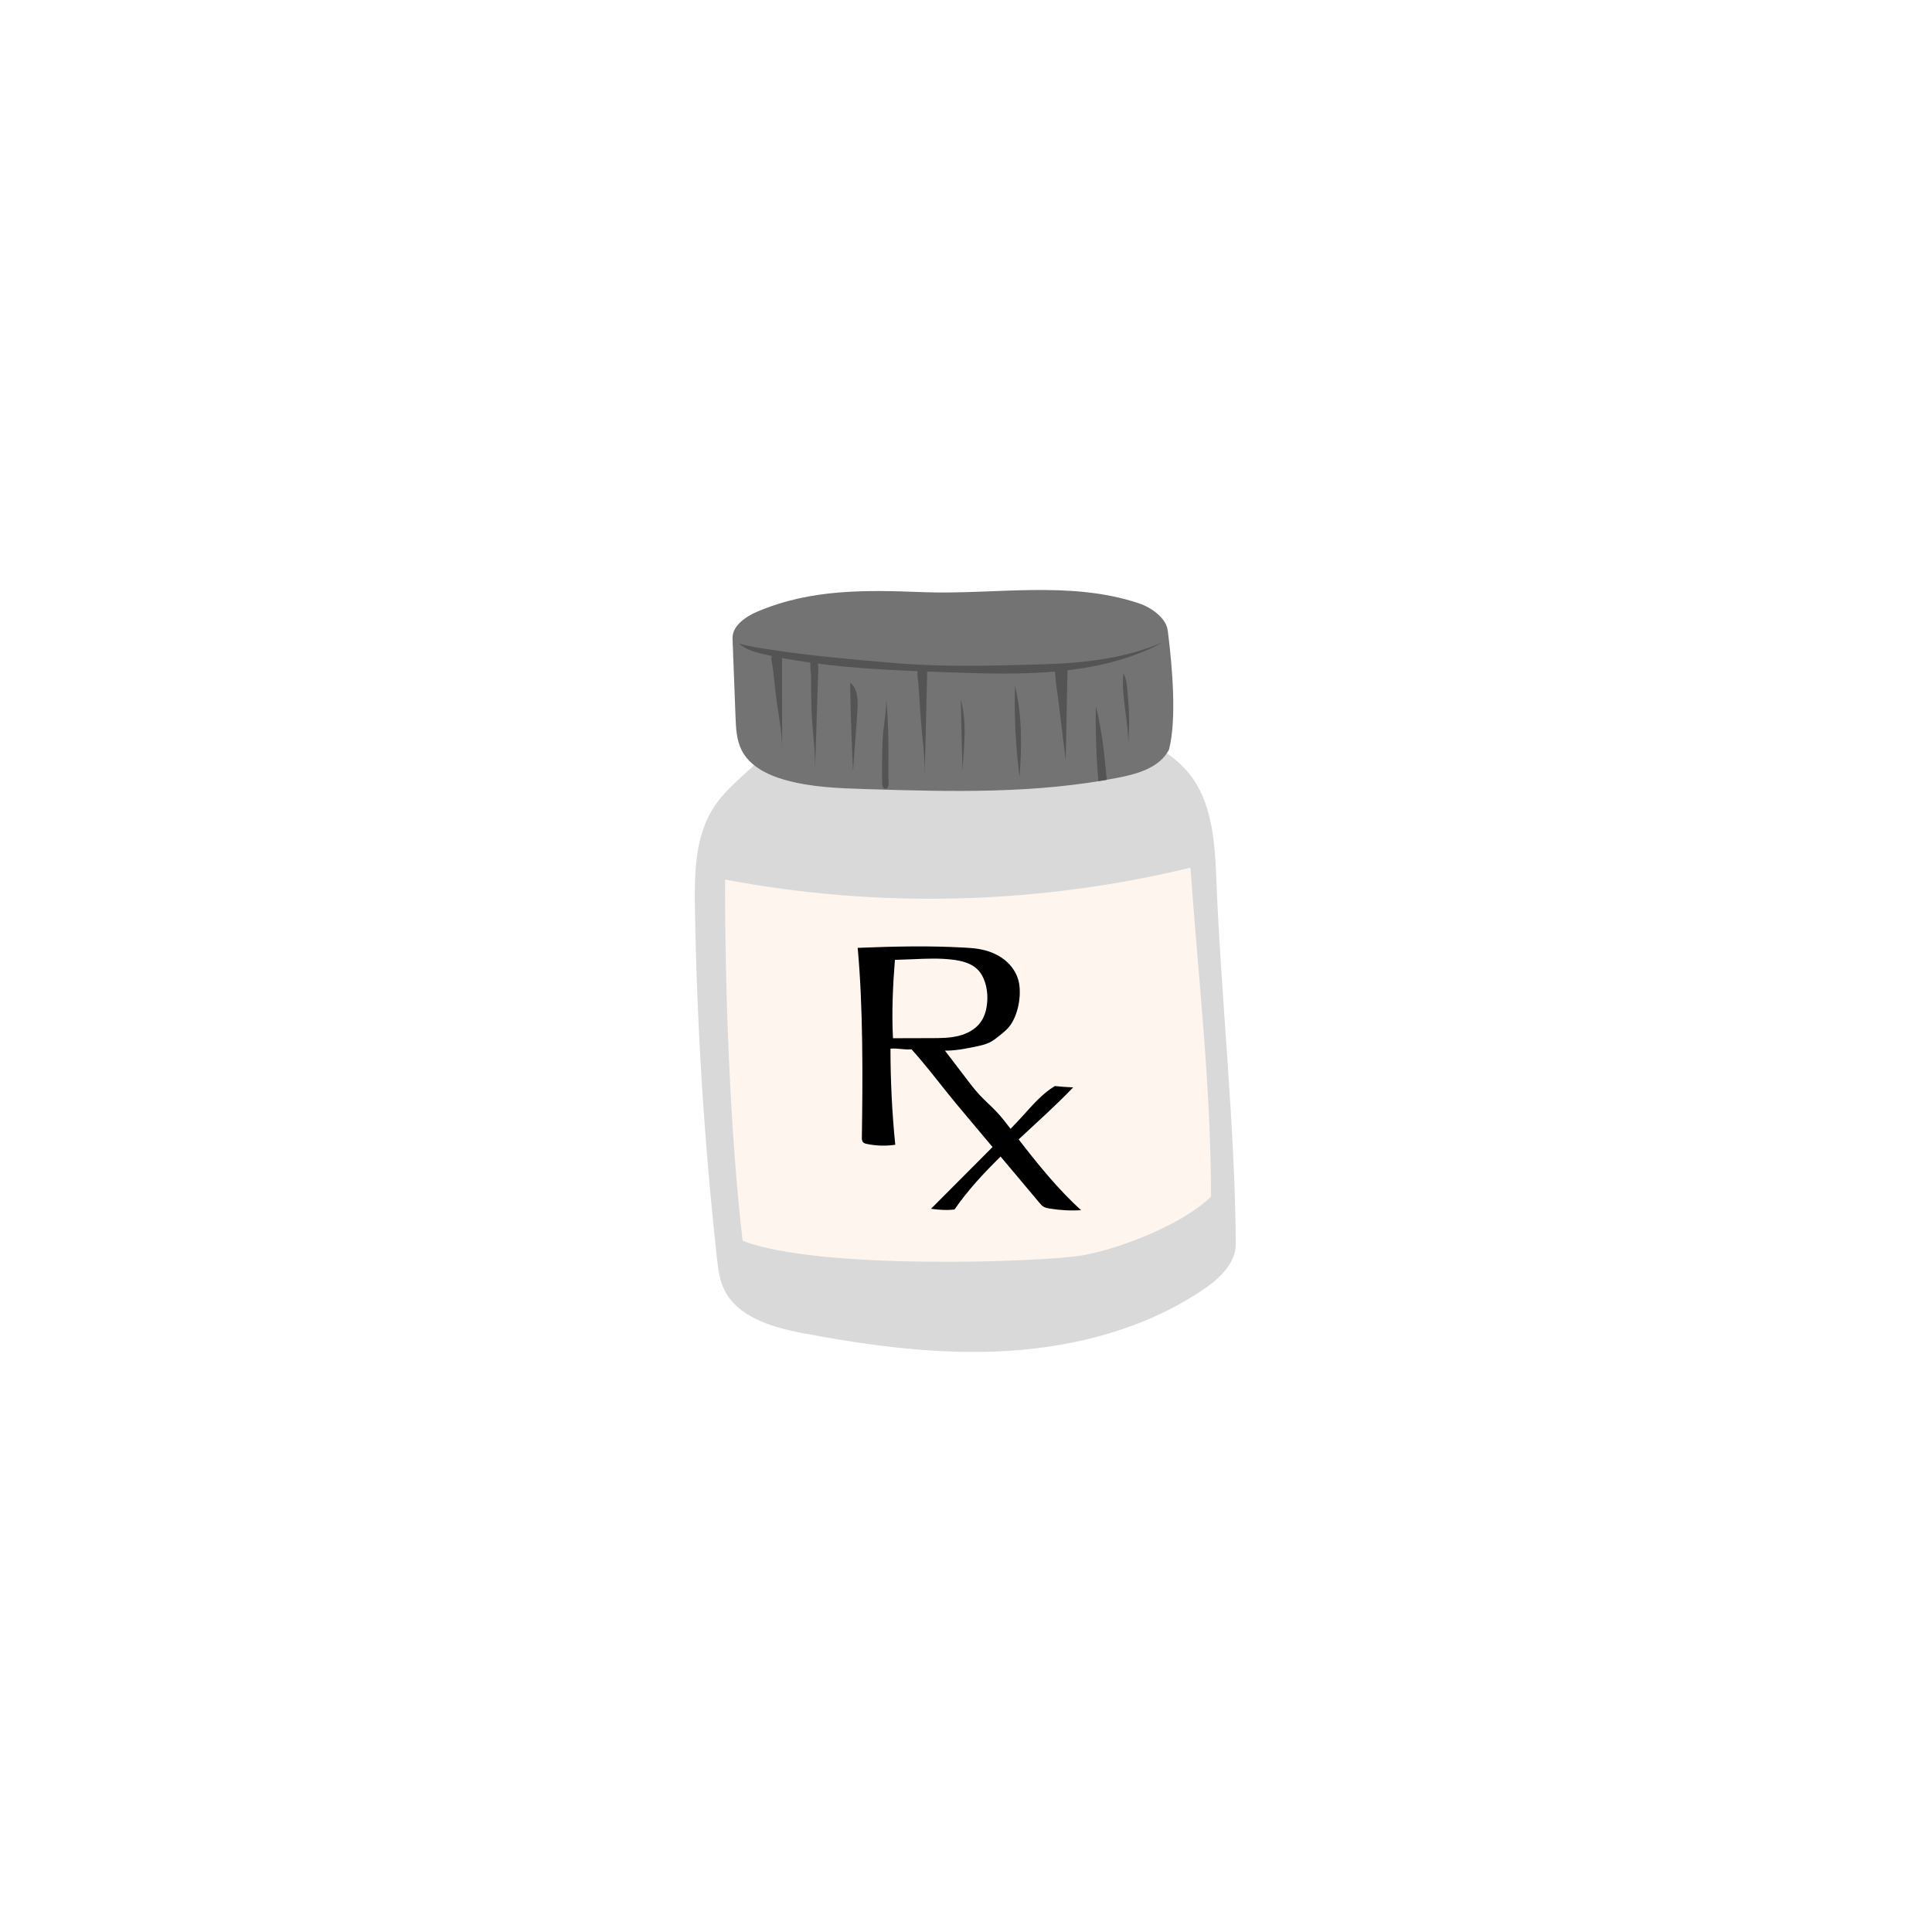 <?xml version="1.0" encoding="UTF-8"?><svg xmlns="http://www.w3.org/2000/svg" xmlns:xlink="http://www.w3.org/1999/xlink" contentScriptType="text/ecmascript" width="375" zoomAndPan="magnify" contentStyleType="text/css" viewBox="0 0 375 375" height="375" preserveAspectRatio="xMidYMid meet" version="1.0"><defs><clipPath id="clip-0"><path d="M 134.863 142.613 L 239.863 142.613 L 239.863 262.406 L 134.863 262.406 Z M 134.863 142.613 " clip-rule="nonzero"/></clipPath></defs><rect x="-37.5" width="450" fill="rgb(100%, 100%, 100%)" y="-37.5" height="450" fill-opacity="1"/><rect x="-37.5" width="450" fill="rgb(100%, 100%, 100%)" y="-37.5" height="450" fill-opacity="1"/><rect x="-37.5" width="450" fill="rgb(100%, 100%, 100%)" y="-37.5" height="450" fill-opacity="1"/><g clip-path="url(#clip-0)"><path fill="rgb(85.1%, 85.1%, 85.1%)" d="M 239.871 241.391 C 239.898 245.23 236.641 248.23 233.461 250.367 C 222.391 257.812 209.047 261.363 195.742 262.199 C 182.441 263.031 169.109 261.27 156.008 258.801 C 149.863 257.645 142.871 255.645 140.379 249.895 C 139.605 248.105 139.375 246.133 139.16 244.195 C 136.676 221.621 135.25 198.93 134.887 176.219 C 134.781 169.484 134.887 162.316 138.555 156.676 C 141.18 152.641 145.328 149.887 148.543 146.312 L 220.703 142.652 C 224.336 144.691 228.055 146.805 230.699 150.023 C 235.309 155.645 235.805 163.484 236.094 170.754 C 237.012 193.77 239.711 218.355 239.871 241.391 " fill-opacity="1" fill-rule="nonzero"/></g><path fill="rgb(99.609%, 96.078%, 93.729%)" d="M 235.051 232.285 C 229.602 237.59 217.574 242.359 210.09 243.664 C 202.605 244.969 158.902 246.59 144.145 240.832 C 141.672 219.801 140.703 191.898 140.738 170.723 C 170.559 176.375 201.578 175.578 231.07 168.41 C 232.555 189.562 235.078 211.078 235.051 232.285 " fill-opacity="1" fill-rule="nonzero"/><path fill="rgb(0%, 0%, 0%)" d="M 173.328 201.52 C 173.059 196.688 173.309 191.129 173.703 186.309 C 174.859 186.258 176.023 186.234 177.18 186.184 C 179.82 186.066 182.477 185.949 185.098 186.297 C 186.73 186.512 188.422 186.949 189.633 188.07 C 191.074 189.402 191.68 191.785 191.648 193.75 C 191.621 195.379 191.305 197.062 190.355 198.387 C 189.344 199.801 187.711 200.664 186.023 201.074 C 184.34 201.488 182.586 201.496 180.852 201.5 C 178.344 201.504 175.836 201.512 173.328 201.52 Z M 197.719 221.156 C 201.312 217.809 204.973 214.535 208.242 211.125 C 208.285 211.137 208.32 211.129 208.293 211.094 C 208.262 211.059 208.211 211.055 208.168 211.055 C 207.043 211.012 205.871 210.914 204.75 210.801 C 202.281 212.273 200.395 214.535 198.449 216.664 C 197.699 217.488 196.926 218.297 196.148 219.102 C 195.285 217.965 194.41 216.836 193.434 215.801 C 192.383 214.684 191.219 213.684 190.172 212.562 C 189.223 211.547 188.379 210.441 187.539 209.336 C 186.164 207.535 184.793 205.73 183.418 203.93 C 185.605 203.938 187.77 203.496 189.91 203.031 C 190.672 202.863 191.438 202.664 192.133 202.312 C 192.809 201.969 193.406 201.496 193.996 201.023 C 194.668 200.488 195.34 199.945 195.883 199.281 C 197.578 197.188 198.289 193.375 197.777 190.727 C 197.43 188.926 196.316 187.324 194.859 186.211 C 193.406 185.098 191.637 184.453 189.828 184.172 C 188.977 184.039 188.117 183.984 187.258 183.934 C 180.359 183.531 173.379 183.703 166.473 183.977 C 167.535 195.293 167.465 209.359 167.285 220.727 C 167.277 221.059 167.285 221.426 167.496 221.68 C 167.688 221.906 167.996 221.984 168.285 222.043 C 170.086 222.418 171.953 222.469 173.77 222.195 C 173.148 216 172.84 209.773 172.84 203.547 C 174.48 203.418 175.289 203.801 176.93 203.672 C 179.375 206.379 181.695 209.395 183.977 212.242 C 185.105 213.656 186.27 215.039 187.43 216.422 C 188.434 217.613 189.434 218.805 190.434 219.996 C 191.176 220.879 191.914 221.758 192.656 222.641 C 191.91 223.387 191.168 224.133 190.422 224.879 C 187.184 228.129 183.945 231.379 180.707 234.625 C 182.195 234.824 183.781 234.957 185.273 234.758 C 187.801 231.086 190.91 227.723 194.215 224.492 C 196.715 227.473 199.219 230.449 201.723 233.43 C 201.98 233.734 202.242 234.047 202.586 234.242 C 202.914 234.43 203.289 234.504 203.656 234.566 C 205.699 234.91 207.777 235.023 209.844 234.891 C 205.449 230.945 201.375 225.891 197.719 221.156 " fill-opacity="1" fill-rule="nonzero"/><path fill="rgb(45.099%, 45.099%, 45.099%)" d="M 226.91 145.484 C 225.188 148.875 221.059 150.148 217.336 150.891 C 201.199 154.117 184.582 153.672 168.133 153.164 C 162.773 152.996 157.348 152.816 152.195 151.332 C 148.855 150.371 145.438 148.648 143.906 145.523 C 142.953 143.586 142.852 141.359 142.766 139.199 C 142.566 134.191 142.383 128.902 142.184 123.891 C 142.184 123.883 142.184 123.875 142.184 123.871 C 142.184 123.863 142.184 123.855 142.184 123.848 C 142.164 121.438 144.773 119.645 147.102 118.668 C 157.555 114.281 168.082 114.512 179.105 114.934 C 193.055 115.473 207.535 112.586 221.086 117.109 C 223.621 117.953 226.453 120.117 226.652 122.422 L 226.668 122.422 C 227.582 129.758 228.406 139.516 226.91 145.484 " fill-opacity="1" fill-rule="nonzero"/><path fill="rgb(32.939%, 32.939%, 32.939%)" d="M 218.047 130.668 C 217.578 135.277 219.055 139.871 219 144.504 C 219.242 140.648 219.219 138.328 218.875 134.484 C 218.758 133.133 218.676 131.871 218.047 130.668 Z M 213.203 151.629 C 213.742 151.543 214.281 151.453 214.82 151.359 C 214.387 146.582 213.891 141.715 212.711 137.09 C 212.609 141.938 212.781 146.797 213.203 151.629 Z M 197.895 150.785 C 198.355 144.902 198.387 138.824 197.008 133.09 C 196.836 139 197.137 144.922 197.895 150.785 Z M 186.816 149.57 C 187.105 144.727 187.734 140.445 186.484 135.758 C 186.594 140.363 186.703 144.965 186.816 149.57 Z M 171.961 135.129 C 172.223 137.75 171.438 140.824 171.32 143.484 C 171.211 146.023 171.176 148.57 171.219 151.113 C 171.223 151.559 171.035 153.383 172.066 153.066 C 172.719 152.867 172.414 150.949 172.426 150.359 C 172.496 145.277 172.465 140.188 171.961 135.129 Z M 165.004 132.484 C 165.105 138.223 165.297 143.961 165.582 149.695 C 165.836 145.453 166.188 141.812 166.441 137.566 C 166.551 135.738 166.445 133.613 165.004 132.484 Z M 207.199 130.105 C 207.082 135.93 206.965 141.754 206.848 147.578 C 206.398 143.871 205.945 140.164 205.496 136.457 C 205.27 134.59 204.918 132.695 204.809 130.816 C 204.801 130.672 204.777 130.516 204.762 130.352 C 198.008 130.941 191.074 130.746 184.32 130.508 C 182.867 130.457 181.418 130.406 179.969 130.348 C 179.809 137.121 179.645 143.895 179.48 150.664 C 179.574 146.828 178.949 142.836 178.691 139.008 C 178.555 137.016 178.422 135.02 178.285 133.027 C 178.215 132.008 177.961 130.91 178.129 130.277 C 171.637 130.012 165.141 129.633 158.715 128.805 C 158.848 129.23 158.84 129.695 158.824 130.148 C 158.609 136.613 158.398 143.082 158.188 149.547 C 158.316 145.602 157.617 141.492 157.508 137.527 C 157.449 135.473 157.422 133.414 157.422 131.359 C 157.422 130.922 157.223 129.391 157.316 128.617 C 155.465 128.359 153.621 128.059 151.781 127.711 C 151.797 133.617 151.809 139.52 151.82 145.426 C 151.812 142.02 151.016 138.43 150.625 135.043 C 150.422 133.262 150.215 131.484 150.012 129.703 C 149.961 129.262 149.543 127.695 149.844 127.328 C 149.211 127.199 148.582 127.062 147.953 126.918 C 146.355 126.555 144.578 125.953 143.418 124.895 C 145.695 125.562 148.07 125.867 150.418 126.223 C 157.23 127.258 164.102 127.863 170.965 128.469 C 172.484 128.602 174 128.734 175.52 128.84 C 184.609 129.484 193.734 129.207 202.84 128.926 C 210.809 128.68 218.711 127.738 226.012 124.527 C 220.176 127.707 213.793 129.328 207.199 130.105 " fill-opacity="1" fill-rule="nonzero"/></svg>